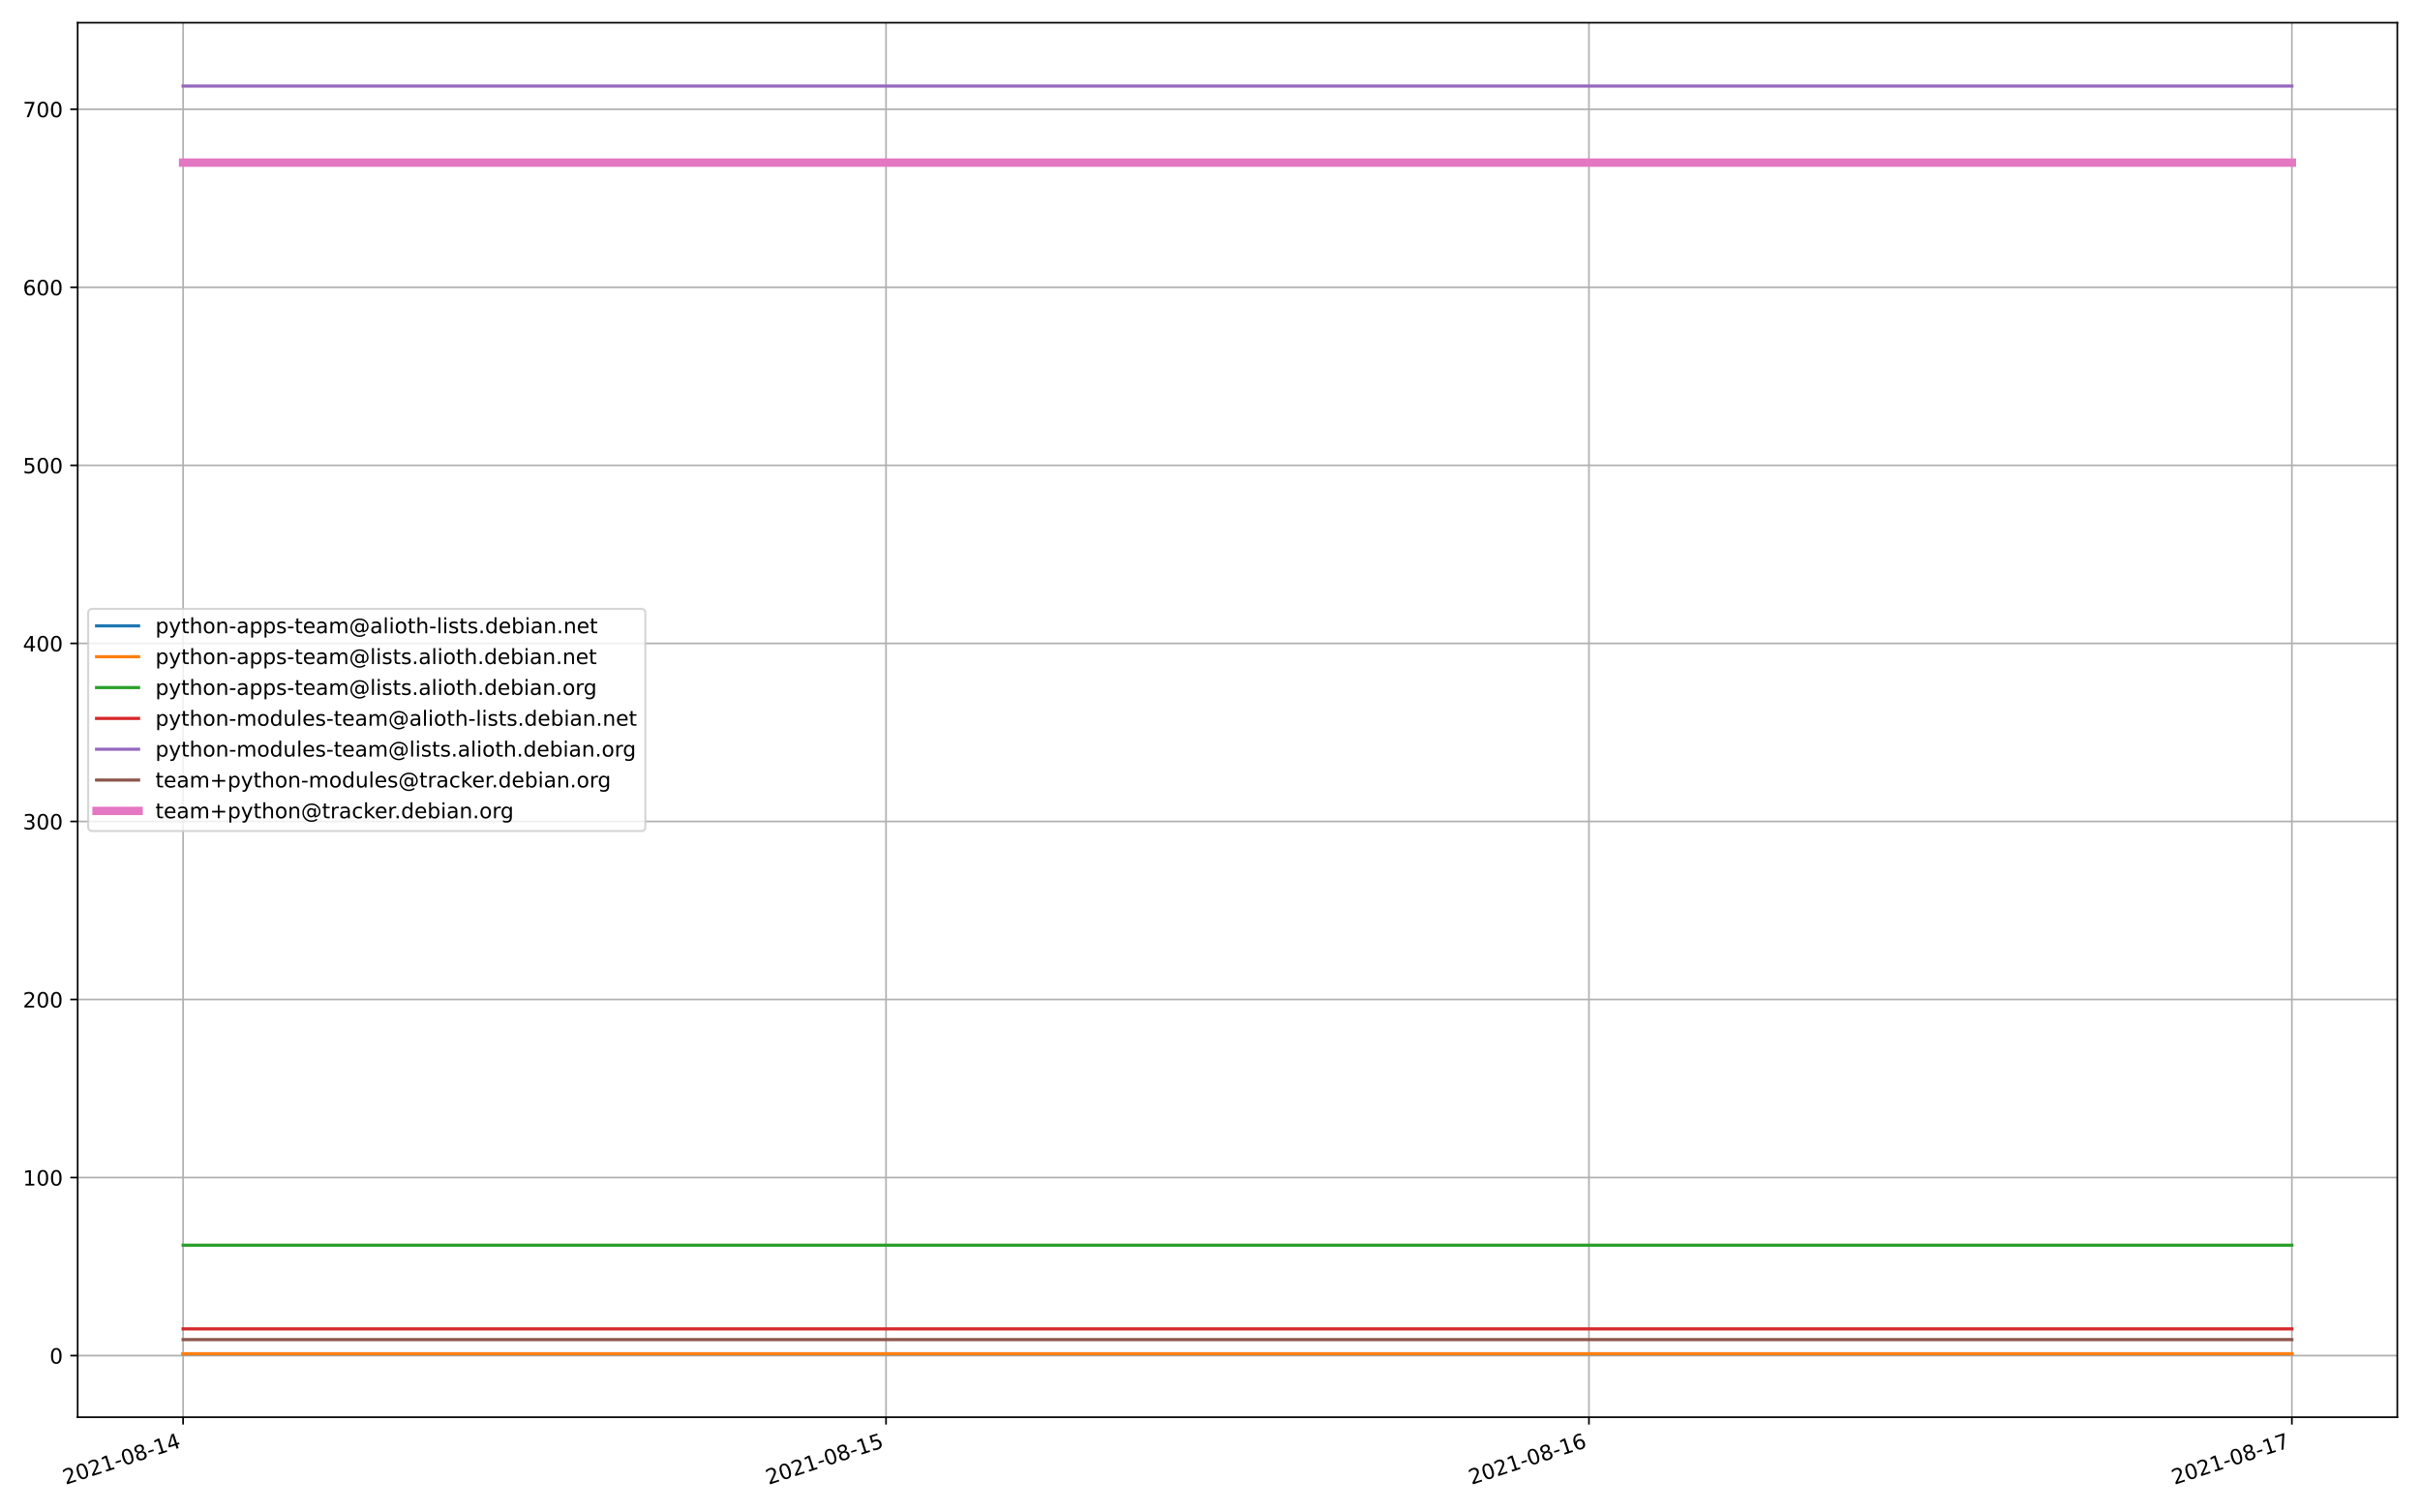 <?xml version="1.0" encoding="utf-8" standalone="no"?>
<!DOCTYPE svg PUBLIC "-//W3C//DTD SVG 1.1//EN"
  "http://www.w3.org/Graphics/SVG/1.1/DTD/svg11.dtd">
<!-- Created with matplotlib (https://matplotlib.org/) -->
<svg height="720pt" version="1.1" viewBox="0 0 1152 720" width="1152pt" xmlns="http://www.w3.org/2000/svg" xmlns:xlink="http://www.w3.org/1999/xlink">
 <defs>
  <style type="text/css">*{stroke-linecap:butt;stroke-linejoin:round;}</style>
 </defs>
 <g id="figure_1">
  <g id="patch_1">
   <path d="M 0 720 
L 1152 720 
L 1152 0 
L 0 0 
z
" style="fill:#ffffff;"/>
  </g>
  <g id="axes_1">
   <g id="patch_2">
    <path d="M 36.97 674.647 
L 1141.2 674.647 
L 1141.2 10.8 
L 36.97 10.8 
z
" style="fill:#ffffff;"/>
   </g>
   <g id="matplotlib.axis_1">
    <g id="xtick_1">
     <g id="line2d_1">
      <path clip-path="url(#p0998fcd001)" d="M 87.162 674.647 
L 87.162 10.8 
" style="fill:none;stroke:#b0b0b0;stroke-linecap:square;stroke-width:0.8;"/>
     </g>
     <g id="line2d_2">
      <defs>
       <path d="M 0 0 
L 0 3.5 
" id="m1d32f83c09" style="stroke:#000000;stroke-width:0.8;"/>
      </defs>
      <g>
       <use style="stroke:#000000;stroke-width:0.8;" x="87.162" xlink:href="#m1d32f83c09" y="674.647"/>
      </g>
     </g>
     <g id="text_1">
      <!-- 2021-08-14 -->
      <g transform="translate(31.248 706.832)rotate(-18)scale(0.1 -0.1)">
       <defs>
        <path d="M 19.188 8.297 
L 53.609 8.297 
L 53.609 0 
L 7.328 0 
L 7.328 8.297 
Q 12.938 14.109 22.625 23.891 
Q 32.328 33.688 34.812 36.531 
Q 39.547 41.844 41.422 45.531 
Q 43.312 49.219 43.312 52.781 
Q 43.312 58.594 39.234 62.25 
Q 35.156 65.922 28.609 65.922 
Q 23.969 65.922 18.812 64.312 
Q 13.672 62.703 7.812 59.422 
L 7.812 69.391 
Q 13.766 71.781 18.938 73 
Q 24.125 74.219 28.422 74.219 
Q 39.75 74.219 46.484 68.547 
Q 53.219 62.891 53.219 53.422 
Q 53.219 48.922 51.531 44.891 
Q 49.859 40.875 45.406 35.406 
Q 44.188 33.984 37.641 27.219 
Q 31.109 20.453 19.188 8.297 
z
" id="DejaVuSans-50"/>
        <path d="M 31.781 66.406 
Q 24.172 66.406 20.328 58.906 
Q 16.5 51.422 16.5 36.375 
Q 16.5 21.391 20.328 13.891 
Q 24.172 6.391 31.781 6.391 
Q 39.453 6.391 43.281 13.891 
Q 47.125 21.391 47.125 36.375 
Q 47.125 51.422 43.281 58.906 
Q 39.453 66.406 31.781 66.406 
z
M 31.781 74.219 
Q 44.047 74.219 50.516 64.516 
Q 56.984 54.828 56.984 36.375 
Q 56.984 17.969 50.516 8.266 
Q 44.047 -1.422 31.781 -1.422 
Q 19.531 -1.422 13.062 8.266 
Q 6.594 17.969 6.594 36.375 
Q 6.594 54.828 13.062 64.516 
Q 19.531 74.219 31.781 74.219 
z
" id="DejaVuSans-48"/>
        <path d="M 12.406 8.297 
L 28.516 8.297 
L 28.516 63.922 
L 10.984 60.406 
L 10.984 69.391 
L 28.422 72.906 
L 38.281 72.906 
L 38.281 8.297 
L 54.391 8.297 
L 54.391 0 
L 12.406 0 
z
" id="DejaVuSans-49"/>
        <path d="M 4.891 31.391 
L 31.203 31.391 
L 31.203 23.391 
L 4.891 23.391 
z
" id="DejaVuSans-45"/>
        <path d="M 31.781 34.625 
Q 24.75 34.625 20.719 30.859 
Q 16.703 27.094 16.703 20.516 
Q 16.703 13.922 20.719 10.156 
Q 24.75 6.391 31.781 6.391 
Q 38.812 6.391 42.859 10.172 
Q 46.922 13.969 46.922 20.516 
Q 46.922 27.094 42.891 30.859 
Q 38.875 34.625 31.781 34.625 
z
M 21.922 38.812 
Q 15.578 40.375 12.031 44.719 
Q 8.5 49.078 8.5 55.328 
Q 8.5 64.062 14.719 69.141 
Q 20.953 74.219 31.781 74.219 
Q 42.672 74.219 48.875 69.141 
Q 55.078 64.062 55.078 55.328 
Q 55.078 49.078 51.531 44.719 
Q 48 40.375 41.703 38.812 
Q 48.828 37.156 52.797 32.312 
Q 56.781 27.484 56.781 20.516 
Q 56.781 9.906 50.312 4.234 
Q 43.844 -1.422 31.781 -1.422 
Q 19.734 -1.422 13.25 4.234 
Q 6.781 9.906 6.781 20.516 
Q 6.781 27.484 10.781 32.312 
Q 14.797 37.156 21.922 38.812 
z
M 18.312 54.391 
Q 18.312 48.734 21.844 45.562 
Q 25.391 42.391 31.781 42.391 
Q 38.141 42.391 41.719 45.562 
Q 45.312 48.734 45.312 54.391 
Q 45.312 60.062 41.719 63.234 
Q 38.141 66.406 31.781 66.406 
Q 25.391 66.406 21.844 63.234 
Q 18.312 60.062 18.312 54.391 
z
" id="DejaVuSans-56"/>
        <path d="M 37.797 64.312 
L 12.891 25.391 
L 37.797 25.391 
z
M 35.203 72.906 
L 47.609 72.906 
L 47.609 25.391 
L 58.016 25.391 
L 58.016 17.188 
L 47.609 17.188 
L 47.609 0 
L 37.797 0 
L 37.797 17.188 
L 4.891 17.188 
L 4.891 26.703 
z
" id="DejaVuSans-52"/>
       </defs>
       <use xlink:href="#DejaVuSans-50"/>
       <use x="63.623" xlink:href="#DejaVuSans-48"/>
       <use x="127.246" xlink:href="#DejaVuSans-50"/>
       <use x="190.869" xlink:href="#DejaVuSans-49"/>
       <use x="254.492" xlink:href="#DejaVuSans-45"/>
       <use x="290.576" xlink:href="#DejaVuSans-48"/>
       <use x="354.199" xlink:href="#DejaVuSans-56"/>
       <use x="417.822" xlink:href="#DejaVuSans-45"/>
       <use x="453.906" xlink:href="#DejaVuSans-49"/>
       <use x="517.529" xlink:href="#DejaVuSans-52"/>
      </g>
     </g>
    </g>
    <g id="xtick_2">
     <g id="line2d_3">
      <path clip-path="url(#p0998fcd001)" d="M 421.777 674.647 
L 421.777 10.8 
" style="fill:none;stroke:#b0b0b0;stroke-linecap:square;stroke-width:0.8;"/>
     </g>
     <g id="line2d_4">
      <g>
       <use style="stroke:#000000;stroke-width:0.8;" x="421.777" xlink:href="#m1d32f83c09" y="674.647"/>
      </g>
     </g>
     <g id="text_2">
      <!-- 2021-08-15 -->
      <g transform="translate(365.864 706.832)rotate(-18)scale(0.1 -0.1)">
       <defs>
        <path d="M 10.797 72.906 
L 49.516 72.906 
L 49.516 64.594 
L 19.828 64.594 
L 19.828 46.734 
Q 21.969 47.469 24.109 47.828 
Q 26.266 48.188 28.422 48.188 
Q 40.625 48.188 47.75 41.5 
Q 54.891 34.812 54.891 23.391 
Q 54.891 11.625 47.562 5.094 
Q 40.234 -1.422 26.906 -1.422 
Q 22.312 -1.422 17.547 -0.641 
Q 12.797 0.141 7.719 1.703 
L 7.719 11.625 
Q 12.109 9.234 16.797 8.062 
Q 21.484 6.891 26.703 6.891 
Q 35.156 6.891 40.078 11.328 
Q 45.016 15.766 45.016 23.391 
Q 45.016 31 40.078 35.438 
Q 35.156 39.891 26.703 39.891 
Q 22.75 39.891 18.812 39.016 
Q 14.891 38.141 10.797 36.281 
z
" id="DejaVuSans-53"/>
       </defs>
       <use xlink:href="#DejaVuSans-50"/>
       <use x="63.623" xlink:href="#DejaVuSans-48"/>
       <use x="127.246" xlink:href="#DejaVuSans-50"/>
       <use x="190.869" xlink:href="#DejaVuSans-49"/>
       <use x="254.492" xlink:href="#DejaVuSans-45"/>
       <use x="290.576" xlink:href="#DejaVuSans-48"/>
       <use x="354.199" xlink:href="#DejaVuSans-56"/>
       <use x="417.822" xlink:href="#DejaVuSans-45"/>
       <use x="453.906" xlink:href="#DejaVuSans-49"/>
       <use x="517.529" xlink:href="#DejaVuSans-53"/>
      </g>
     </g>
    </g>
    <g id="xtick_3">
     <g id="line2d_5">
      <path clip-path="url(#p0998fcd001)" d="M 756.393 674.647 
L 756.393 10.8 
" style="fill:none;stroke:#b0b0b0;stroke-linecap:square;stroke-width:0.8;"/>
     </g>
     <g id="line2d_6">
      <g>
       <use style="stroke:#000000;stroke-width:0.8;" x="756.393" xlink:href="#m1d32f83c09" y="674.647"/>
      </g>
     </g>
     <g id="text_3">
      <!-- 2021-08-16 -->
      <g transform="translate(700.479 706.832)rotate(-18)scale(0.1 -0.1)">
       <defs>
        <path d="M 33.016 40.375 
Q 26.375 40.375 22.484 35.828 
Q 18.609 31.297 18.609 23.391 
Q 18.609 15.531 22.484 10.953 
Q 26.375 6.391 33.016 6.391 
Q 39.656 6.391 43.531 10.953 
Q 47.406 15.531 47.406 23.391 
Q 47.406 31.297 43.531 35.828 
Q 39.656 40.375 33.016 40.375 
z
M 52.594 71.297 
L 52.594 62.312 
Q 48.875 64.062 45.094 64.984 
Q 41.312 65.922 37.594 65.922 
Q 27.828 65.922 22.672 59.328 
Q 17.531 52.734 16.797 39.406 
Q 19.672 43.656 24.016 45.922 
Q 28.375 48.188 33.594 48.188 
Q 44.578 48.188 50.953 41.516 
Q 57.328 34.859 57.328 23.391 
Q 57.328 12.156 50.688 5.359 
Q 44.047 -1.422 33.016 -1.422 
Q 20.359 -1.422 13.672 8.266 
Q 6.984 17.969 6.984 36.375 
Q 6.984 53.656 15.188 63.938 
Q 23.391 74.219 37.203 74.219 
Q 40.922 74.219 44.703 73.484 
Q 48.484 72.75 52.594 71.297 
z
" id="DejaVuSans-54"/>
       </defs>
       <use xlink:href="#DejaVuSans-50"/>
       <use x="63.623" xlink:href="#DejaVuSans-48"/>
       <use x="127.246" xlink:href="#DejaVuSans-50"/>
       <use x="190.869" xlink:href="#DejaVuSans-49"/>
       <use x="254.492" xlink:href="#DejaVuSans-45"/>
       <use x="290.576" xlink:href="#DejaVuSans-48"/>
       <use x="354.199" xlink:href="#DejaVuSans-56"/>
       <use x="417.822" xlink:href="#DejaVuSans-45"/>
       <use x="453.906" xlink:href="#DejaVuSans-49"/>
       <use x="517.529" xlink:href="#DejaVuSans-54"/>
      </g>
     </g>
    </g>
    <g id="xtick_4">
     <g id="line2d_7">
      <path clip-path="url(#p0998fcd001)" d="M 1091.008 674.647 
L 1091.008 10.8 
" style="fill:none;stroke:#b0b0b0;stroke-linecap:square;stroke-width:0.8;"/>
     </g>
     <g id="line2d_8">
      <g>
       <use style="stroke:#000000;stroke-width:0.8;" x="1091.008" xlink:href="#m1d32f83c09" y="674.647"/>
      </g>
     </g>
     <g id="text_4">
      <!-- 2021-08-17 -->
      <g transform="translate(1035.094 706.832)rotate(-18)scale(0.1 -0.1)">
       <defs>
        <path d="M 8.203 72.906 
L 55.078 72.906 
L 55.078 68.703 
L 28.609 0 
L 18.312 0 
L 43.219 64.594 
L 8.203 64.594 
z
" id="DejaVuSans-55"/>
       </defs>
       <use xlink:href="#DejaVuSans-50"/>
       <use x="63.623" xlink:href="#DejaVuSans-48"/>
       <use x="127.246" xlink:href="#DejaVuSans-50"/>
       <use x="190.869" xlink:href="#DejaVuSans-49"/>
       <use x="254.492" xlink:href="#DejaVuSans-45"/>
       <use x="290.576" xlink:href="#DejaVuSans-48"/>
       <use x="354.199" xlink:href="#DejaVuSans-56"/>
       <use x="417.822" xlink:href="#DejaVuSans-45"/>
       <use x="453.906" xlink:href="#DejaVuSans-49"/>
       <use x="517.529" xlink:href="#DejaVuSans-55"/>
      </g>
     </g>
    </g>
   </g>
   <g id="matplotlib.axis_2">
    <g id="ytick_1">
     <g id="line2d_9">
      <path clip-path="url(#p0998fcd001)" d="M 36.97 645.32 
L 1141.2 645.32 
" style="fill:none;stroke:#b0b0b0;stroke-linecap:square;stroke-width:0.8;"/>
     </g>
     <g id="line2d_10">
      <defs>
       <path d="M 0 0 
L -3.5 0 
" id="m81b029be4d" style="stroke:#000000;stroke-width:0.8;"/>
      </defs>
      <g>
       <use style="stroke:#000000;stroke-width:0.8;" x="36.97" xlink:href="#m81b029be4d" y="645.32"/>
      </g>
     </g>
     <g id="text_5">
      <!-- 0 -->
      <g transform="translate(23.608 649.119)scale(0.1 -0.1)">
       <use xlink:href="#DejaVuSans-48"/>
      </g>
     </g>
    </g>
    <g id="ytick_2">
     <g id="line2d_11">
      <path clip-path="url(#p0998fcd001)" d="M 36.97 560.559 
L 1141.2 560.559 
" style="fill:none;stroke:#b0b0b0;stroke-linecap:square;stroke-width:0.8;"/>
     </g>
     <g id="line2d_12">
      <g>
       <use style="stroke:#000000;stroke-width:0.8;" x="36.97" xlink:href="#m81b029be4d" y="560.559"/>
      </g>
     </g>
     <g id="text_6">
      <!-- 100 -->
      <g transform="translate(10.883 564.358)scale(0.1 -0.1)">
       <use xlink:href="#DejaVuSans-49"/>
       <use x="63.623" xlink:href="#DejaVuSans-48"/>
       <use x="127.246" xlink:href="#DejaVuSans-48"/>
      </g>
     </g>
    </g>
    <g id="ytick_3">
     <g id="line2d_13">
      <path clip-path="url(#p0998fcd001)" d="M 36.97 475.798 
L 1141.2 475.798 
" style="fill:none;stroke:#b0b0b0;stroke-linecap:square;stroke-width:0.8;"/>
     </g>
     <g id="line2d_14">
      <g>
       <use style="stroke:#000000;stroke-width:0.8;" x="36.97" xlink:href="#m81b029be4d" y="475.798"/>
      </g>
     </g>
     <g id="text_7">
      <!-- 200 -->
      <g transform="translate(10.883 479.597)scale(0.1 -0.1)">
       <use xlink:href="#DejaVuSans-50"/>
       <use x="63.623" xlink:href="#DejaVuSans-48"/>
       <use x="127.246" xlink:href="#DejaVuSans-48"/>
      </g>
     </g>
    </g>
    <g id="ytick_4">
     <g id="line2d_15">
      <path clip-path="url(#p0998fcd001)" d="M 36.97 391.037 
L 1141.2 391.037 
" style="fill:none;stroke:#b0b0b0;stroke-linecap:square;stroke-width:0.8;"/>
     </g>
     <g id="line2d_16">
      <g>
       <use style="stroke:#000000;stroke-width:0.8;" x="36.97" xlink:href="#m81b029be4d" y="391.037"/>
      </g>
     </g>
     <g id="text_8">
      <!-- 300 -->
      <g transform="translate(10.883 394.836)scale(0.1 -0.1)">
       <defs>
        <path d="M 40.578 39.312 
Q 47.656 37.797 51.625 33 
Q 55.609 28.219 55.609 21.188 
Q 55.609 10.406 48.188 4.484 
Q 40.766 -1.422 27.094 -1.422 
Q 22.516 -1.422 17.656 -0.516 
Q 12.797 0.391 7.625 2.203 
L 7.625 11.719 
Q 11.719 9.328 16.594 8.109 
Q 21.484 6.891 26.812 6.891 
Q 36.078 6.891 40.938 10.547 
Q 45.797 14.203 45.797 21.188 
Q 45.797 27.641 41.281 31.266 
Q 36.766 34.906 28.719 34.906 
L 20.219 34.906 
L 20.219 43.016 
L 29.109 43.016 
Q 36.375 43.016 40.234 45.922 
Q 44.094 48.828 44.094 54.297 
Q 44.094 59.906 40.109 62.906 
Q 36.141 65.922 28.719 65.922 
Q 24.656 65.922 20.016 65.031 
Q 15.375 64.156 9.812 62.312 
L 9.812 71.094 
Q 15.438 72.656 20.344 73.438 
Q 25.25 74.219 29.594 74.219 
Q 40.828 74.219 47.359 69.109 
Q 53.906 64.016 53.906 55.328 
Q 53.906 49.266 50.438 45.094 
Q 46.969 40.922 40.578 39.312 
z
" id="DejaVuSans-51"/>
       </defs>
       <use xlink:href="#DejaVuSans-51"/>
       <use x="63.623" xlink:href="#DejaVuSans-48"/>
       <use x="127.246" xlink:href="#DejaVuSans-48"/>
      </g>
     </g>
    </g>
    <g id="ytick_5">
     <g id="line2d_17">
      <path clip-path="url(#p0998fcd001)" d="M 36.97 306.276 
L 1141.2 306.276 
" style="fill:none;stroke:#b0b0b0;stroke-linecap:square;stroke-width:0.8;"/>
     </g>
     <g id="line2d_18">
      <g>
       <use style="stroke:#000000;stroke-width:0.8;" x="36.97" xlink:href="#m81b029be4d" y="306.276"/>
      </g>
     </g>
     <g id="text_9">
      <!-- 400 -->
      <g transform="translate(10.883 310.076)scale(0.1 -0.1)">
       <use xlink:href="#DejaVuSans-52"/>
       <use x="63.623" xlink:href="#DejaVuSans-48"/>
       <use x="127.246" xlink:href="#DejaVuSans-48"/>
      </g>
     </g>
    </g>
    <g id="ytick_6">
     <g id="line2d_19">
      <path clip-path="url(#p0998fcd001)" d="M 36.97 221.516 
L 1141.2 221.516 
" style="fill:none;stroke:#b0b0b0;stroke-linecap:square;stroke-width:0.8;"/>
     </g>
     <g id="line2d_20">
      <g>
       <use style="stroke:#000000;stroke-width:0.8;" x="36.97" xlink:href="#m81b029be4d" y="221.516"/>
      </g>
     </g>
     <g id="text_10">
      <!-- 500 -->
      <g transform="translate(10.883 225.315)scale(0.1 -0.1)">
       <use xlink:href="#DejaVuSans-53"/>
       <use x="63.623" xlink:href="#DejaVuSans-48"/>
       <use x="127.246" xlink:href="#DejaVuSans-48"/>
      </g>
     </g>
    </g>
    <g id="ytick_7">
     <g id="line2d_21">
      <path clip-path="url(#p0998fcd001)" d="M 36.97 136.755 
L 1141.2 136.755 
" style="fill:none;stroke:#b0b0b0;stroke-linecap:square;stroke-width:0.8;"/>
     </g>
     <g id="line2d_22">
      <g>
       <use style="stroke:#000000;stroke-width:0.8;" x="36.97" xlink:href="#m81b029be4d" y="136.755"/>
      </g>
     </g>
     <g id="text_11">
      <!-- 600 -->
      <g transform="translate(10.883 140.554)scale(0.1 -0.1)">
       <use xlink:href="#DejaVuSans-54"/>
       <use x="63.623" xlink:href="#DejaVuSans-48"/>
       <use x="127.246" xlink:href="#DejaVuSans-48"/>
      </g>
     </g>
    </g>
    <g id="ytick_8">
     <g id="line2d_23">
      <path clip-path="url(#p0998fcd001)" d="M 36.97 51.994 
L 1141.2 51.994 
" style="fill:none;stroke:#b0b0b0;stroke-linecap:square;stroke-width:0.8;"/>
     </g>
     <g id="line2d_24">
      <g>
       <use style="stroke:#000000;stroke-width:0.8;" x="36.97" xlink:href="#m81b029be4d" y="51.994"/>
      </g>
     </g>
     <g id="text_12">
      <!-- 700 -->
      <g transform="translate(10.883 55.793)scale(0.1 -0.1)">
       <use xlink:href="#DejaVuSans-55"/>
       <use x="63.623" xlink:href="#DejaVuSans-48"/>
       <use x="127.246" xlink:href="#DejaVuSans-48"/>
      </g>
     </g>
    </g>
   </g>
   <g id="line2d_25">
    <path clip-path="url(#p0998fcd001)" d="M 87.162 644.472 
L 756.393 644.472 
L 1091.008 644.472 
" style="fill:none;stroke:#1f77b4;stroke-linecap:square;stroke-width:1.5;"/>
   </g>
   <g id="line2d_26">
    <path clip-path="url(#p0998fcd001)" d="M 87.162 644.472 
L 756.393 644.472 
L 1091.008 644.472 
" style="fill:none;stroke:#ff7f0e;stroke-linecap:square;stroke-width:1.5;"/>
   </g>
   <g id="line2d_27">
    <path clip-path="url(#p0998fcd001)" d="M 87.162 592.768 
L 756.393 592.768 
L 1091.008 592.768 
" style="fill:none;stroke:#2ca02c;stroke-linecap:square;stroke-width:1.5;"/>
   </g>
   <g id="line2d_28">
    <path clip-path="url(#p0998fcd001)" d="M 87.162 632.606 
L 756.393 632.606 
L 1091.008 632.606 
" style="fill:none;stroke:#d62728;stroke-linecap:square;stroke-width:1.5;"/>
   </g>
   <g id="line2d_29">
    <path clip-path="url(#p0998fcd001)" d="M 87.162 40.975 
L 756.393 40.975 
L 1091.008 40.975 
" style="fill:none;stroke:#9467bd;stroke-linecap:square;stroke-width:1.5;"/>
   </g>
   <g id="line2d_30">
    <path clip-path="url(#p0998fcd001)" d="M 87.162 637.691 
L 756.393 637.691 
L 1091.008 637.691 
" style="fill:none;stroke:#8c564b;stroke-linecap:square;stroke-width:1.5;"/>
   </g>
   <g id="line2d_31">
    <path clip-path="url(#p0998fcd001)" d="M 87.162 77.422 
L 756.393 77.422 
L 1091.008 77.422 
" style="fill:none;stroke:#e377c2;stroke-linecap:square;stroke-width:4;"/>
   </g>
   <g id="patch_3">
    <path d="M 36.97 674.647 
L 36.97 10.8 
" style="fill:none;stroke:#000000;stroke-linecap:square;stroke-linejoin:miter;stroke-width:0.8;"/>
   </g>
   <g id="patch_4">
    <path d="M 1141.2 674.647 
L 1141.2 10.8 
" style="fill:none;stroke:#000000;stroke-linecap:square;stroke-linejoin:miter;stroke-width:0.8;"/>
   </g>
   <g id="patch_5">
    <path d="M 36.97 674.647 
L 1141.2 674.647 
" style="fill:none;stroke:#000000;stroke-linecap:square;stroke-linejoin:miter;stroke-width:0.8;"/>
   </g>
   <g id="patch_6">
    <path d="M 36.97 10.8 
L 1141.2 10.8 
" style="fill:none;stroke:#000000;stroke-linecap:square;stroke-linejoin:miter;stroke-width:0.8;"/>
   </g>
   <g id="legend_1">
    <g id="patch_7">
     <path d="M 43.97 395.597 
L 305.22 395.597 
Q 307.22 395.597 307.22 393.597 
L 307.22 291.85 
Q 307.22 289.85 305.22 289.85 
L 43.97 289.85 
Q 41.97 289.85 41.97 291.85 
L 41.97 393.597 
Q 41.97 395.597 43.97 395.597 
z
" style="fill:#ffffff;opacity:0.8;stroke:#cccccc;stroke-linejoin:miter;"/>
    </g>
    <g id="line2d_32">
     <path d="M 45.97 297.949 
L 65.97 297.949 
" style="fill:none;stroke:#1f77b4;stroke-linecap:square;stroke-width:1.5;"/>
    </g>
    <g id="line2d_33"/>
    <g id="text_13">
     <!-- python-apps-team@alioth-lists.debian.net -->
     <g transform="translate(73.97 301.449)scale(0.1 -0.1)">
      <defs>
       <path d="M 18.109 8.203 
L 18.109 -20.797 
L 9.078 -20.797 
L 9.078 54.688 
L 18.109 54.688 
L 18.109 46.391 
Q 20.953 51.266 25.266 53.625 
Q 29.594 56 35.594 56 
Q 45.562 56 51.781 48.094 
Q 58.016 40.188 58.016 27.297 
Q 58.016 14.406 51.781 6.484 
Q 45.562 -1.422 35.594 -1.422 
Q 29.594 -1.422 25.266 0.953 
Q 20.953 3.328 18.109 8.203 
z
M 48.688 27.297 
Q 48.688 37.203 44.609 42.844 
Q 40.531 48.484 33.406 48.484 
Q 26.266 48.484 22.188 42.844 
Q 18.109 37.203 18.109 27.297 
Q 18.109 17.391 22.188 11.75 
Q 26.266 6.109 33.406 6.109 
Q 40.531 6.109 44.609 11.75 
Q 48.688 17.391 48.688 27.297 
z
" id="DejaVuSans-112"/>
       <path d="M 32.172 -5.078 
Q 28.375 -14.844 24.75 -17.812 
Q 21.141 -20.797 15.094 -20.797 
L 7.906 -20.797 
L 7.906 -13.281 
L 13.188 -13.281 
Q 16.891 -13.281 18.938 -11.516 
Q 21 -9.766 23.484 -3.219 
L 25.094 0.875 
L 2.984 54.688 
L 12.5 54.688 
L 29.594 11.922 
L 46.688 54.688 
L 56.203 54.688 
z
" id="DejaVuSans-121"/>
       <path d="M 18.312 70.219 
L 18.312 54.688 
L 36.812 54.688 
L 36.812 47.703 
L 18.312 47.703 
L 18.312 18.016 
Q 18.312 11.328 20.141 9.422 
Q 21.969 7.516 27.594 7.516 
L 36.812 7.516 
L 36.812 0 
L 27.594 0 
Q 17.188 0 13.234 3.875 
Q 9.281 7.766 9.281 18.016 
L 9.281 47.703 
L 2.688 47.703 
L 2.688 54.688 
L 9.281 54.688 
L 9.281 70.219 
z
" id="DejaVuSans-116"/>
       <path d="M 54.891 33.016 
L 54.891 0 
L 45.906 0 
L 45.906 32.719 
Q 45.906 40.484 42.875 44.328 
Q 39.844 48.188 33.797 48.188 
Q 26.516 48.188 22.312 43.547 
Q 18.109 38.922 18.109 30.906 
L 18.109 0 
L 9.078 0 
L 9.078 75.984 
L 18.109 75.984 
L 18.109 46.188 
Q 21.344 51.125 25.703 53.562 
Q 30.078 56 35.797 56 
Q 45.219 56 50.047 50.172 
Q 54.891 44.344 54.891 33.016 
z
" id="DejaVuSans-104"/>
       <path d="M 30.609 48.391 
Q 23.391 48.391 19.188 42.75 
Q 14.984 37.109 14.984 27.297 
Q 14.984 17.484 19.156 11.844 
Q 23.344 6.203 30.609 6.203 
Q 37.797 6.203 41.984 11.859 
Q 46.188 17.531 46.188 27.297 
Q 46.188 37.016 41.984 42.703 
Q 37.797 48.391 30.609 48.391 
z
M 30.609 56 
Q 42.328 56 49.016 48.375 
Q 55.719 40.766 55.719 27.297 
Q 55.719 13.875 49.016 6.219 
Q 42.328 -1.422 30.609 -1.422 
Q 18.844 -1.422 12.172 6.219 
Q 5.516 13.875 5.516 27.297 
Q 5.516 40.766 12.172 48.375 
Q 18.844 56 30.609 56 
z
" id="DejaVuSans-111"/>
       <path d="M 54.891 33.016 
L 54.891 0 
L 45.906 0 
L 45.906 32.719 
Q 45.906 40.484 42.875 44.328 
Q 39.844 48.188 33.797 48.188 
Q 26.516 48.188 22.312 43.547 
Q 18.109 38.922 18.109 30.906 
L 18.109 0 
L 9.078 0 
L 9.078 54.688 
L 18.109 54.688 
L 18.109 46.188 
Q 21.344 51.125 25.703 53.562 
Q 30.078 56 35.797 56 
Q 45.219 56 50.047 50.172 
Q 54.891 44.344 54.891 33.016 
z
" id="DejaVuSans-110"/>
       <path d="M 34.281 27.484 
Q 23.391 27.484 19.188 25 
Q 14.984 22.516 14.984 16.5 
Q 14.984 11.719 18.141 8.906 
Q 21.297 6.109 26.703 6.109 
Q 34.188 6.109 38.703 11.406 
Q 43.219 16.703 43.219 25.484 
L 43.219 27.484 
z
M 52.203 31.203 
L 52.203 0 
L 43.219 0 
L 43.219 8.297 
Q 40.141 3.328 35.547 0.953 
Q 30.953 -1.422 24.312 -1.422 
Q 15.922 -1.422 10.953 3.297 
Q 6 8.016 6 15.922 
Q 6 25.141 12.172 29.828 
Q 18.359 34.516 30.609 34.516 
L 43.219 34.516 
L 43.219 35.406 
Q 43.219 41.609 39.141 45 
Q 35.062 48.391 27.688 48.391 
Q 23 48.391 18.547 47.266 
Q 14.109 46.141 10.016 43.891 
L 10.016 52.203 
Q 14.938 54.109 19.578 55.047 
Q 24.219 56 28.609 56 
Q 40.484 56 46.344 49.844 
Q 52.203 43.703 52.203 31.203 
z
" id="DejaVuSans-97"/>
       <path d="M 44.281 53.078 
L 44.281 44.578 
Q 40.484 46.531 36.375 47.5 
Q 32.281 48.484 27.875 48.484 
Q 21.188 48.484 17.844 46.438 
Q 14.5 44.391 14.5 40.281 
Q 14.5 37.156 16.891 35.375 
Q 19.281 33.594 26.516 31.984 
L 29.594 31.297 
Q 39.156 29.25 43.188 25.516 
Q 47.219 21.781 47.219 15.094 
Q 47.219 7.469 41.188 3.016 
Q 35.156 -1.422 24.609 -1.422 
Q 20.219 -1.422 15.453 -0.562 
Q 10.688 0.297 5.422 2 
L 5.422 11.281 
Q 10.406 8.688 15.234 7.391 
Q 20.062 6.109 24.812 6.109 
Q 31.156 6.109 34.562 8.281 
Q 37.984 10.453 37.984 14.406 
Q 37.984 18.062 35.516 20.016 
Q 33.062 21.969 24.703 23.781 
L 21.578 24.516 
Q 13.234 26.266 9.516 29.906 
Q 5.812 33.547 5.812 39.891 
Q 5.812 47.609 11.281 51.797 
Q 16.75 56 26.812 56 
Q 31.781 56 36.172 55.266 
Q 40.578 54.547 44.281 53.078 
z
" id="DejaVuSans-115"/>
       <path d="M 56.203 29.594 
L 56.203 25.203 
L 14.891 25.203 
Q 15.484 15.922 20.484 11.062 
Q 25.484 6.203 34.422 6.203 
Q 39.594 6.203 44.453 7.469 
Q 49.312 8.734 54.109 11.281 
L 54.109 2.781 
Q 49.266 0.734 44.188 -0.344 
Q 39.109 -1.422 33.891 -1.422 
Q 20.797 -1.422 13.156 6.188 
Q 5.516 13.812 5.516 26.812 
Q 5.516 40.234 12.766 48.109 
Q 20.016 56 32.328 56 
Q 43.359 56 49.781 48.891 
Q 56.203 41.797 56.203 29.594 
z
M 47.219 32.234 
Q 47.125 39.594 43.094 43.984 
Q 39.062 48.391 32.422 48.391 
Q 24.906 48.391 20.391 44.141 
Q 15.875 39.891 15.188 32.172 
z
" id="DejaVuSans-101"/>
       <path d="M 52 44.188 
Q 55.375 50.25 60.062 53.125 
Q 64.75 56 71.094 56 
Q 79.641 56 84.281 50.016 
Q 88.922 44.047 88.922 33.016 
L 88.922 0 
L 79.891 0 
L 79.891 32.719 
Q 79.891 40.578 77.094 44.375 
Q 74.312 48.188 68.609 48.188 
Q 61.625 48.188 57.562 43.547 
Q 53.516 38.922 53.516 30.906 
L 53.516 0 
L 44.484 0 
L 44.484 32.719 
Q 44.484 40.625 41.703 44.406 
Q 38.922 48.188 33.109 48.188 
Q 26.219 48.188 22.156 43.531 
Q 18.109 38.875 18.109 30.906 
L 18.109 0 
L 9.078 0 
L 9.078 54.688 
L 18.109 54.688 
L 18.109 46.188 
Q 21.188 51.219 25.484 53.609 
Q 29.781 56 35.688 56 
Q 41.656 56 45.828 52.969 
Q 50 49.953 52 44.188 
z
" id="DejaVuSans-109"/>
       <path d="M 37.203 26.219 
Q 37.203 19.234 40.672 15.25 
Q 44.141 11.281 50.203 11.281 
Q 56.203 11.281 59.641 15.281 
Q 63.094 19.281 63.094 26.219 
Q 63.094 33.062 59.578 37.078 
Q 56.062 41.109 50.094 41.109 
Q 44.188 41.109 40.688 37.109 
Q 37.203 33.109 37.203 26.219 
z
M 63.812 11.625 
Q 60.891 7.859 57.109 6.078 
Q 53.328 4.297 48.297 4.297 
Q 39.891 4.297 34.641 10.375 
Q 29.391 16.453 29.391 26.219 
Q 29.391 35.984 34.656 42.078 
Q 39.938 48.188 48.297 48.188 
Q 53.328 48.188 57.125 46.359 
Q 60.938 44.531 63.812 40.828 
L 63.812 47.219 
L 70.797 47.219 
L 70.797 11.281 
Q 77.938 12.359 81.953 17.797 
Q 85.984 23.25 85.984 31.891 
Q 85.984 37.109 84.438 41.703 
Q 82.906 46.297 79.781 50.203 
Q 74.703 56.594 67.406 59.984 
Q 60.109 63.375 51.516 63.375 
Q 45.516 63.375 39.984 61.781 
Q 34.469 60.203 29.781 57.078 
Q 22.125 52.094 17.797 44.016 
Q 13.484 35.938 13.484 26.516 
Q 13.484 18.75 16.281 11.953 
Q 19.094 5.172 24.422 0 
Q 29.547 -5.078 36.281 -7.734 
Q 43.016 -10.406 50.688 -10.406 
Q 56.984 -10.406 63.062 -8.281 
Q 69.141 -6.156 74.219 -2.203 
L 78.609 -7.625 
Q 72.516 -12.359 65.312 -14.875 
Q 58.109 -17.391 50.688 -17.391 
Q 41.656 -17.391 33.641 -14.188 
Q 25.641 -10.984 19.391 -4.891 
Q 13.141 1.219 9.859 9.25 
Q 6.594 17.281 6.594 26.516 
Q 6.594 35.406 9.906 43.453 
Q 13.234 51.516 19.391 57.625 
Q 25.688 63.812 33.938 67.109 
Q 42.188 70.406 51.422 70.406 
Q 61.766 70.406 70.625 66.156 
Q 79.5 61.922 85.5 54.109 
Q 89.156 49.312 91.078 43.703 
Q 93.016 38.094 93.016 32.078 
Q 93.016 19.234 85.25 11.812 
Q 77.484 4.391 63.812 4.109 
z
" id="DejaVuSans-64"/>
       <path d="M 9.422 75.984 
L 18.406 75.984 
L 18.406 0 
L 9.422 0 
z
" id="DejaVuSans-108"/>
       <path d="M 9.422 54.688 
L 18.406 54.688 
L 18.406 0 
L 9.422 0 
z
M 9.422 75.984 
L 18.406 75.984 
L 18.406 64.594 
L 9.422 64.594 
z
" id="DejaVuSans-105"/>
       <path d="M 10.688 12.406 
L 21 12.406 
L 21 0 
L 10.688 0 
z
" id="DejaVuSans-46"/>
       <path d="M 45.406 46.391 
L 45.406 75.984 
L 54.391 75.984 
L 54.391 0 
L 45.406 0 
L 45.406 8.203 
Q 42.578 3.328 38.25 0.953 
Q 33.938 -1.422 27.875 -1.422 
Q 17.969 -1.422 11.734 6.484 
Q 5.516 14.406 5.516 27.297 
Q 5.516 40.188 11.734 48.094 
Q 17.969 56 27.875 56 
Q 33.938 56 38.25 53.625 
Q 42.578 51.266 45.406 46.391 
z
M 14.797 27.297 
Q 14.797 17.391 18.875 11.75 
Q 22.953 6.109 30.078 6.109 
Q 37.203 6.109 41.297 11.75 
Q 45.406 17.391 45.406 27.297 
Q 45.406 37.203 41.297 42.844 
Q 37.203 48.484 30.078 48.484 
Q 22.953 48.484 18.875 42.844 
Q 14.797 37.203 14.797 27.297 
z
" id="DejaVuSans-100"/>
       <path d="M 48.688 27.297 
Q 48.688 37.203 44.609 42.844 
Q 40.531 48.484 33.406 48.484 
Q 26.266 48.484 22.188 42.844 
Q 18.109 37.203 18.109 27.297 
Q 18.109 17.391 22.188 11.75 
Q 26.266 6.109 33.406 6.109 
Q 40.531 6.109 44.609 11.75 
Q 48.688 17.391 48.688 27.297 
z
M 18.109 46.391 
Q 20.953 51.266 25.266 53.625 
Q 29.594 56 35.594 56 
Q 45.562 56 51.781 48.094 
Q 58.016 40.188 58.016 27.297 
Q 58.016 14.406 51.781 6.484 
Q 45.562 -1.422 35.594 -1.422 
Q 29.594 -1.422 25.266 0.953 
Q 20.953 3.328 18.109 8.203 
L 18.109 0 
L 9.078 0 
L 9.078 75.984 
L 18.109 75.984 
z
" id="DejaVuSans-98"/>
      </defs>
      <use xlink:href="#DejaVuSans-112"/>
      <use x="63.477" xlink:href="#DejaVuSans-121"/>
      <use x="122.656" xlink:href="#DejaVuSans-116"/>
      <use x="161.865" xlink:href="#DejaVuSans-104"/>
      <use x="225.244" xlink:href="#DejaVuSans-111"/>
      <use x="286.426" xlink:href="#DejaVuSans-110"/>
      <use x="349.805" xlink:href="#DejaVuSans-45"/>
      <use x="385.889" xlink:href="#DejaVuSans-97"/>
      <use x="447.168" xlink:href="#DejaVuSans-112"/>
      <use x="510.645" xlink:href="#DejaVuSans-112"/>
      <use x="574.121" xlink:href="#DejaVuSans-115"/>
      <use x="626.221" xlink:href="#DejaVuSans-45"/>
      <use x="662.305" xlink:href="#DejaVuSans-116"/>
      <use x="701.514" xlink:href="#DejaVuSans-101"/>
      <use x="763.037" xlink:href="#DejaVuSans-97"/>
      <use x="824.316" xlink:href="#DejaVuSans-109"/>
      <use x="921.729" xlink:href="#DejaVuSans-64"/>
      <use x="1021.729" xlink:href="#DejaVuSans-97"/>
      <use x="1083.008" xlink:href="#DejaVuSans-108"/>
      <use x="1110.791" xlink:href="#DejaVuSans-105"/>
      <use x="1138.574" xlink:href="#DejaVuSans-111"/>
      <use x="1199.756" xlink:href="#DejaVuSans-116"/>
      <use x="1238.965" xlink:href="#DejaVuSans-104"/>
      <use x="1302.344" xlink:href="#DejaVuSans-45"/>
      <use x="1338.428" xlink:href="#DejaVuSans-108"/>
      <use x="1366.211" xlink:href="#DejaVuSans-105"/>
      <use x="1393.994" xlink:href="#DejaVuSans-115"/>
      <use x="1446.094" xlink:href="#DejaVuSans-116"/>
      <use x="1485.303" xlink:href="#DejaVuSans-115"/>
      <use x="1537.402" xlink:href="#DejaVuSans-46"/>
      <use x="1569.189" xlink:href="#DejaVuSans-100"/>
      <use x="1632.666" xlink:href="#DejaVuSans-101"/>
      <use x="1694.189" xlink:href="#DejaVuSans-98"/>
      <use x="1757.666" xlink:href="#DejaVuSans-105"/>
      <use x="1785.449" xlink:href="#DejaVuSans-97"/>
      <use x="1846.729" xlink:href="#DejaVuSans-110"/>
      <use x="1910.107" xlink:href="#DejaVuSans-46"/>
      <use x="1941.895" xlink:href="#DejaVuSans-110"/>
      <use x="2005.273" xlink:href="#DejaVuSans-101"/>
      <use x="2066.797" xlink:href="#DejaVuSans-116"/>
     </g>
    </g>
    <g id="line2d_34">
     <path d="M 45.97 312.627 
L 65.97 312.627 
" style="fill:none;stroke:#ff7f0e;stroke-linecap:square;stroke-width:1.5;"/>
    </g>
    <g id="line2d_35"/>
    <g id="text_14">
     <!-- python-apps-team@lists.alioth.debian.net -->
     <g transform="translate(73.97 316.127)scale(0.1 -0.1)">
      <use xlink:href="#DejaVuSans-112"/>
      <use x="63.477" xlink:href="#DejaVuSans-121"/>
      <use x="122.656" xlink:href="#DejaVuSans-116"/>
      <use x="161.865" xlink:href="#DejaVuSans-104"/>
      <use x="225.244" xlink:href="#DejaVuSans-111"/>
      <use x="286.426" xlink:href="#DejaVuSans-110"/>
      <use x="349.805" xlink:href="#DejaVuSans-45"/>
      <use x="385.889" xlink:href="#DejaVuSans-97"/>
      <use x="447.168" xlink:href="#DejaVuSans-112"/>
      <use x="510.645" xlink:href="#DejaVuSans-112"/>
      <use x="574.121" xlink:href="#DejaVuSans-115"/>
      <use x="626.221" xlink:href="#DejaVuSans-45"/>
      <use x="662.305" xlink:href="#DejaVuSans-116"/>
      <use x="701.514" xlink:href="#DejaVuSans-101"/>
      <use x="763.037" xlink:href="#DejaVuSans-97"/>
      <use x="824.316" xlink:href="#DejaVuSans-109"/>
      <use x="921.729" xlink:href="#DejaVuSans-64"/>
      <use x="1021.729" xlink:href="#DejaVuSans-108"/>
      <use x="1049.512" xlink:href="#DejaVuSans-105"/>
      <use x="1077.295" xlink:href="#DejaVuSans-115"/>
      <use x="1129.395" xlink:href="#DejaVuSans-116"/>
      <use x="1168.604" xlink:href="#DejaVuSans-115"/>
      <use x="1220.703" xlink:href="#DejaVuSans-46"/>
      <use x="1252.49" xlink:href="#DejaVuSans-97"/>
      <use x="1313.77" xlink:href="#DejaVuSans-108"/>
      <use x="1341.553" xlink:href="#DejaVuSans-105"/>
      <use x="1369.336" xlink:href="#DejaVuSans-111"/>
      <use x="1430.518" xlink:href="#DejaVuSans-116"/>
      <use x="1469.727" xlink:href="#DejaVuSans-104"/>
      <use x="1533.105" xlink:href="#DejaVuSans-46"/>
      <use x="1564.893" xlink:href="#DejaVuSans-100"/>
      <use x="1628.369" xlink:href="#DejaVuSans-101"/>
      <use x="1689.893" xlink:href="#DejaVuSans-98"/>
      <use x="1753.369" xlink:href="#DejaVuSans-105"/>
      <use x="1781.152" xlink:href="#DejaVuSans-97"/>
      <use x="1842.432" xlink:href="#DejaVuSans-110"/>
      <use x="1905.811" xlink:href="#DejaVuSans-46"/>
      <use x="1937.598" xlink:href="#DejaVuSans-110"/>
      <use x="2000.977" xlink:href="#DejaVuSans-101"/>
      <use x="2062.5" xlink:href="#DejaVuSans-116"/>
     </g>
    </g>
    <g id="line2d_36">
     <path d="M 45.97 327.305 
L 65.97 327.305 
" style="fill:none;stroke:#2ca02c;stroke-linecap:square;stroke-width:1.5;"/>
    </g>
    <g id="line2d_37"/>
    <g id="text_15">
     <!-- python-apps-team@lists.alioth.debian.org -->
     <g transform="translate(73.97 330.805)scale(0.1 -0.1)">
      <defs>
       <path d="M 41.109 46.297 
Q 39.594 47.172 37.812 47.578 
Q 36.031 48 33.891 48 
Q 26.266 48 22.188 43.047 
Q 18.109 38.094 18.109 28.812 
L 18.109 0 
L 9.078 0 
L 9.078 54.688 
L 18.109 54.688 
L 18.109 46.188 
Q 20.953 51.172 25.484 53.578 
Q 30.031 56 36.531 56 
Q 37.453 56 38.578 55.875 
Q 39.703 55.766 41.062 55.516 
z
" id="DejaVuSans-114"/>
       <path d="M 45.406 27.984 
Q 45.406 37.75 41.375 43.109 
Q 37.359 48.484 30.078 48.484 
Q 22.859 48.484 18.828 43.109 
Q 14.797 37.75 14.797 27.984 
Q 14.797 18.266 18.828 12.891 
Q 22.859 7.516 30.078 7.516 
Q 37.359 7.516 41.375 12.891 
Q 45.406 18.266 45.406 27.984 
z
M 54.391 6.781 
Q 54.391 -7.172 48.188 -13.984 
Q 42 -20.797 29.203 -20.797 
Q 24.469 -20.797 20.266 -20.094 
Q 16.062 -19.391 12.109 -17.922 
L 12.109 -9.188 
Q 16.062 -11.328 19.922 -12.344 
Q 23.781 -13.375 27.781 -13.375 
Q 36.625 -13.375 41.016 -8.766 
Q 45.406 -4.156 45.406 5.172 
L 45.406 9.625 
Q 42.625 4.781 38.281 2.391 
Q 33.938 0 27.875 0 
Q 17.828 0 11.672 7.656 
Q 5.516 15.328 5.516 27.984 
Q 5.516 40.672 11.672 48.328 
Q 17.828 56 27.875 56 
Q 33.938 56 38.281 53.609 
Q 42.625 51.219 45.406 46.391 
L 45.406 54.688 
L 54.391 54.688 
z
" id="DejaVuSans-103"/>
      </defs>
      <use xlink:href="#DejaVuSans-112"/>
      <use x="63.477" xlink:href="#DejaVuSans-121"/>
      <use x="122.656" xlink:href="#DejaVuSans-116"/>
      <use x="161.865" xlink:href="#DejaVuSans-104"/>
      <use x="225.244" xlink:href="#DejaVuSans-111"/>
      <use x="286.426" xlink:href="#DejaVuSans-110"/>
      <use x="349.805" xlink:href="#DejaVuSans-45"/>
      <use x="385.889" xlink:href="#DejaVuSans-97"/>
      <use x="447.168" xlink:href="#DejaVuSans-112"/>
      <use x="510.645" xlink:href="#DejaVuSans-112"/>
      <use x="574.121" xlink:href="#DejaVuSans-115"/>
      <use x="626.221" xlink:href="#DejaVuSans-45"/>
      <use x="662.305" xlink:href="#DejaVuSans-116"/>
      <use x="701.514" xlink:href="#DejaVuSans-101"/>
      <use x="763.037" xlink:href="#DejaVuSans-97"/>
      <use x="824.316" xlink:href="#DejaVuSans-109"/>
      <use x="921.729" xlink:href="#DejaVuSans-64"/>
      <use x="1021.729" xlink:href="#DejaVuSans-108"/>
      <use x="1049.512" xlink:href="#DejaVuSans-105"/>
      <use x="1077.295" xlink:href="#DejaVuSans-115"/>
      <use x="1129.395" xlink:href="#DejaVuSans-116"/>
      <use x="1168.604" xlink:href="#DejaVuSans-115"/>
      <use x="1220.703" xlink:href="#DejaVuSans-46"/>
      <use x="1252.49" xlink:href="#DejaVuSans-97"/>
      <use x="1313.77" xlink:href="#DejaVuSans-108"/>
      <use x="1341.553" xlink:href="#DejaVuSans-105"/>
      <use x="1369.336" xlink:href="#DejaVuSans-111"/>
      <use x="1430.518" xlink:href="#DejaVuSans-116"/>
      <use x="1469.727" xlink:href="#DejaVuSans-104"/>
      <use x="1533.105" xlink:href="#DejaVuSans-46"/>
      <use x="1564.893" xlink:href="#DejaVuSans-100"/>
      <use x="1628.369" xlink:href="#DejaVuSans-101"/>
      <use x="1689.893" xlink:href="#DejaVuSans-98"/>
      <use x="1753.369" xlink:href="#DejaVuSans-105"/>
      <use x="1781.152" xlink:href="#DejaVuSans-97"/>
      <use x="1842.432" xlink:href="#DejaVuSans-110"/>
      <use x="1905.811" xlink:href="#DejaVuSans-46"/>
      <use x="1937.598" xlink:href="#DejaVuSans-111"/>
      <use x="1998.779" xlink:href="#DejaVuSans-114"/>
      <use x="2038.143" xlink:href="#DejaVuSans-103"/>
     </g>
    </g>
    <g id="line2d_38">
     <path d="M 45.97 341.983 
L 65.97 341.983 
" style="fill:none;stroke:#d62728;stroke-linecap:square;stroke-width:1.5;"/>
    </g>
    <g id="line2d_39"/>
    <g id="text_16">
     <!-- python-modules-team@alioth-lists.debian.net -->
     <g transform="translate(73.97 345.483)scale(0.1 -0.1)">
      <defs>
       <path d="M 8.5 21.578 
L 8.5 54.688 
L 17.484 54.688 
L 17.484 21.922 
Q 17.484 14.156 20.5 10.266 
Q 23.531 6.391 29.594 6.391 
Q 36.859 6.391 41.078 11.031 
Q 45.312 15.672 45.312 23.688 
L 45.312 54.688 
L 54.297 54.688 
L 54.297 0 
L 45.312 0 
L 45.312 8.406 
Q 42.047 3.422 37.719 1 
Q 33.406 -1.422 27.688 -1.422 
Q 18.266 -1.422 13.375 4.438 
Q 8.5 10.297 8.5 21.578 
z
M 31.109 56 
z
" id="DejaVuSans-117"/>
      </defs>
      <use xlink:href="#DejaVuSans-112"/>
      <use x="63.477" xlink:href="#DejaVuSans-121"/>
      <use x="122.656" xlink:href="#DejaVuSans-116"/>
      <use x="161.865" xlink:href="#DejaVuSans-104"/>
      <use x="225.244" xlink:href="#DejaVuSans-111"/>
      <use x="286.426" xlink:href="#DejaVuSans-110"/>
      <use x="349.805" xlink:href="#DejaVuSans-45"/>
      <use x="385.889" xlink:href="#DejaVuSans-109"/>
      <use x="483.301" xlink:href="#DejaVuSans-111"/>
      <use x="544.482" xlink:href="#DejaVuSans-100"/>
      <use x="607.959" xlink:href="#DejaVuSans-117"/>
      <use x="671.338" xlink:href="#DejaVuSans-108"/>
      <use x="699.121" xlink:href="#DejaVuSans-101"/>
      <use x="760.645" xlink:href="#DejaVuSans-115"/>
      <use x="812.744" xlink:href="#DejaVuSans-45"/>
      <use x="848.828" xlink:href="#DejaVuSans-116"/>
      <use x="888.037" xlink:href="#DejaVuSans-101"/>
      <use x="949.561" xlink:href="#DejaVuSans-97"/>
      <use x="1010.84" xlink:href="#DejaVuSans-109"/>
      <use x="1108.252" xlink:href="#DejaVuSans-64"/>
      <use x="1208.252" xlink:href="#DejaVuSans-97"/>
      <use x="1269.531" xlink:href="#DejaVuSans-108"/>
      <use x="1297.314" xlink:href="#DejaVuSans-105"/>
      <use x="1325.098" xlink:href="#DejaVuSans-111"/>
      <use x="1386.279" xlink:href="#DejaVuSans-116"/>
      <use x="1425.488" xlink:href="#DejaVuSans-104"/>
      <use x="1488.867" xlink:href="#DejaVuSans-45"/>
      <use x="1524.951" xlink:href="#DejaVuSans-108"/>
      <use x="1552.734" xlink:href="#DejaVuSans-105"/>
      <use x="1580.518" xlink:href="#DejaVuSans-115"/>
      <use x="1632.617" xlink:href="#DejaVuSans-116"/>
      <use x="1671.826" xlink:href="#DejaVuSans-115"/>
      <use x="1723.926" xlink:href="#DejaVuSans-46"/>
      <use x="1755.713" xlink:href="#DejaVuSans-100"/>
      <use x="1819.189" xlink:href="#DejaVuSans-101"/>
      <use x="1880.713" xlink:href="#DejaVuSans-98"/>
      <use x="1944.189" xlink:href="#DejaVuSans-105"/>
      <use x="1971.973" xlink:href="#DejaVuSans-97"/>
      <use x="2033.252" xlink:href="#DejaVuSans-110"/>
      <use x="2096.631" xlink:href="#DejaVuSans-46"/>
      <use x="2128.418" xlink:href="#DejaVuSans-110"/>
      <use x="2191.797" xlink:href="#DejaVuSans-101"/>
      <use x="2253.32" xlink:href="#DejaVuSans-116"/>
     </g>
    </g>
    <g id="line2d_40">
     <path d="M 45.97 356.661 
L 65.97 356.661 
" style="fill:none;stroke:#9467bd;stroke-linecap:square;stroke-width:1.5;"/>
    </g>
    <g id="line2d_41"/>
    <g id="text_17">
     <!-- python-modules-team@lists.alioth.debian.org -->
     <g transform="translate(73.97 360.161)scale(0.1 -0.1)">
      <use xlink:href="#DejaVuSans-112"/>
      <use x="63.477" xlink:href="#DejaVuSans-121"/>
      <use x="122.656" xlink:href="#DejaVuSans-116"/>
      <use x="161.865" xlink:href="#DejaVuSans-104"/>
      <use x="225.244" xlink:href="#DejaVuSans-111"/>
      <use x="286.426" xlink:href="#DejaVuSans-110"/>
      <use x="349.805" xlink:href="#DejaVuSans-45"/>
      <use x="385.889" xlink:href="#DejaVuSans-109"/>
      <use x="483.301" xlink:href="#DejaVuSans-111"/>
      <use x="544.482" xlink:href="#DejaVuSans-100"/>
      <use x="607.959" xlink:href="#DejaVuSans-117"/>
      <use x="671.338" xlink:href="#DejaVuSans-108"/>
      <use x="699.121" xlink:href="#DejaVuSans-101"/>
      <use x="760.645" xlink:href="#DejaVuSans-115"/>
      <use x="812.744" xlink:href="#DejaVuSans-45"/>
      <use x="848.828" xlink:href="#DejaVuSans-116"/>
      <use x="888.037" xlink:href="#DejaVuSans-101"/>
      <use x="949.561" xlink:href="#DejaVuSans-97"/>
      <use x="1010.84" xlink:href="#DejaVuSans-109"/>
      <use x="1108.252" xlink:href="#DejaVuSans-64"/>
      <use x="1208.252" xlink:href="#DejaVuSans-108"/>
      <use x="1236.035" xlink:href="#DejaVuSans-105"/>
      <use x="1263.818" xlink:href="#DejaVuSans-115"/>
      <use x="1315.918" xlink:href="#DejaVuSans-116"/>
      <use x="1355.127" xlink:href="#DejaVuSans-115"/>
      <use x="1407.227" xlink:href="#DejaVuSans-46"/>
      <use x="1439.014" xlink:href="#DejaVuSans-97"/>
      <use x="1500.293" xlink:href="#DejaVuSans-108"/>
      <use x="1528.076" xlink:href="#DejaVuSans-105"/>
      <use x="1555.859" xlink:href="#DejaVuSans-111"/>
      <use x="1617.041" xlink:href="#DejaVuSans-116"/>
      <use x="1656.25" xlink:href="#DejaVuSans-104"/>
      <use x="1719.629" xlink:href="#DejaVuSans-46"/>
      <use x="1751.416" xlink:href="#DejaVuSans-100"/>
      <use x="1814.893" xlink:href="#DejaVuSans-101"/>
      <use x="1876.416" xlink:href="#DejaVuSans-98"/>
      <use x="1939.893" xlink:href="#DejaVuSans-105"/>
      <use x="1967.676" xlink:href="#DejaVuSans-97"/>
      <use x="2028.955" xlink:href="#DejaVuSans-110"/>
      <use x="2092.334" xlink:href="#DejaVuSans-46"/>
      <use x="2124.121" xlink:href="#DejaVuSans-111"/>
      <use x="2185.303" xlink:href="#DejaVuSans-114"/>
      <use x="2224.666" xlink:href="#DejaVuSans-103"/>
     </g>
    </g>
    <g id="line2d_42">
     <path d="M 45.97 371.339 
L 65.97 371.339 
" style="fill:none;stroke:#8c564b;stroke-linecap:square;stroke-width:1.5;"/>
    </g>
    <g id="line2d_43"/>
    <g id="text_18">
     <!-- team+python-modules@tracker.debian.org -->
     <g transform="translate(73.97 374.839)scale(0.1 -0.1)">
      <defs>
       <path d="M 46 62.703 
L 46 35.5 
L 73.188 35.5 
L 73.188 27.203 
L 46 27.203 
L 46 0 
L 37.797 0 
L 37.797 27.203 
L 10.594 27.203 
L 10.594 35.5 
L 37.797 35.5 
L 37.797 62.703 
z
" id="DejaVuSans-43"/>
       <path d="M 48.781 52.594 
L 48.781 44.188 
Q 44.969 46.297 41.141 47.344 
Q 37.312 48.391 33.406 48.391 
Q 24.656 48.391 19.812 42.844 
Q 14.984 37.312 14.984 27.297 
Q 14.984 17.281 19.812 11.734 
Q 24.656 6.203 33.406 6.203 
Q 37.312 6.203 41.141 7.25 
Q 44.969 8.297 48.781 10.406 
L 48.781 2.094 
Q 45.016 0.344 40.984 -0.531 
Q 36.969 -1.422 32.422 -1.422 
Q 20.062 -1.422 12.781 6.344 
Q 5.516 14.109 5.516 27.297 
Q 5.516 40.672 12.859 48.328 
Q 20.219 56 33.016 56 
Q 37.156 56 41.109 55.141 
Q 45.062 54.297 48.781 52.594 
z
" id="DejaVuSans-99"/>
       <path d="M 9.078 75.984 
L 18.109 75.984 
L 18.109 31.109 
L 44.922 54.688 
L 56.391 54.688 
L 27.391 29.109 
L 57.625 0 
L 45.906 0 
L 18.109 26.703 
L 18.109 0 
L 9.078 0 
z
" id="DejaVuSans-107"/>
      </defs>
      <use xlink:href="#DejaVuSans-116"/>
      <use x="39.209" xlink:href="#DejaVuSans-101"/>
      <use x="100.732" xlink:href="#DejaVuSans-97"/>
      <use x="162.012" xlink:href="#DejaVuSans-109"/>
      <use x="259.424" xlink:href="#DejaVuSans-43"/>
      <use x="343.213" xlink:href="#DejaVuSans-112"/>
      <use x="406.689" xlink:href="#DejaVuSans-121"/>
      <use x="465.869" xlink:href="#DejaVuSans-116"/>
      <use x="505.078" xlink:href="#DejaVuSans-104"/>
      <use x="568.457" xlink:href="#DejaVuSans-111"/>
      <use x="629.639" xlink:href="#DejaVuSans-110"/>
      <use x="693.018" xlink:href="#DejaVuSans-45"/>
      <use x="729.102" xlink:href="#DejaVuSans-109"/>
      <use x="826.514" xlink:href="#DejaVuSans-111"/>
      <use x="887.695" xlink:href="#DejaVuSans-100"/>
      <use x="951.172" xlink:href="#DejaVuSans-117"/>
      <use x="1014.551" xlink:href="#DejaVuSans-108"/>
      <use x="1042.334" xlink:href="#DejaVuSans-101"/>
      <use x="1103.857" xlink:href="#DejaVuSans-115"/>
      <use x="1155.957" xlink:href="#DejaVuSans-64"/>
      <use x="1255.957" xlink:href="#DejaVuSans-116"/>
      <use x="1295.166" xlink:href="#DejaVuSans-114"/>
      <use x="1336.279" xlink:href="#DejaVuSans-97"/>
      <use x="1397.559" xlink:href="#DejaVuSans-99"/>
      <use x="1452.539" xlink:href="#DejaVuSans-107"/>
      <use x="1506.824" xlink:href="#DejaVuSans-101"/>
      <use x="1568.348" xlink:href="#DejaVuSans-114"/>
      <use x="1600.336" xlink:href="#DejaVuSans-46"/>
      <use x="1632.123" xlink:href="#DejaVuSans-100"/>
      <use x="1695.6" xlink:href="#DejaVuSans-101"/>
      <use x="1757.123" xlink:href="#DejaVuSans-98"/>
      <use x="1820.6" xlink:href="#DejaVuSans-105"/>
      <use x="1848.383" xlink:href="#DejaVuSans-97"/>
      <use x="1909.662" xlink:href="#DejaVuSans-110"/>
      <use x="1973.041" xlink:href="#DejaVuSans-46"/>
      <use x="2004.828" xlink:href="#DejaVuSans-111"/>
      <use x="2066.01" xlink:href="#DejaVuSans-114"/>
      <use x="2105.373" xlink:href="#DejaVuSans-103"/>
     </g>
    </g>
    <g id="line2d_44">
     <path d="M 45.97 386.017 
L 65.97 386.017 
" style="fill:none;stroke:#e377c2;stroke-linecap:square;stroke-width:4;"/>
    </g>
    <g id="line2d_45"/>
    <g id="text_19">
     <!-- team+python@tracker.debian.org -->
     <g transform="translate(73.97 389.517)scale(0.1 -0.1)">
      <use xlink:href="#DejaVuSans-116"/>
      <use x="39.209" xlink:href="#DejaVuSans-101"/>
      <use x="100.732" xlink:href="#DejaVuSans-97"/>
      <use x="162.012" xlink:href="#DejaVuSans-109"/>
      <use x="259.424" xlink:href="#DejaVuSans-43"/>
      <use x="343.213" xlink:href="#DejaVuSans-112"/>
      <use x="406.689" xlink:href="#DejaVuSans-121"/>
      <use x="465.869" xlink:href="#DejaVuSans-116"/>
      <use x="505.078" xlink:href="#DejaVuSans-104"/>
      <use x="568.457" xlink:href="#DejaVuSans-111"/>
      <use x="629.639" xlink:href="#DejaVuSans-110"/>
      <use x="693.018" xlink:href="#DejaVuSans-64"/>
      <use x="793.018" xlink:href="#DejaVuSans-116"/>
      <use x="832.227" xlink:href="#DejaVuSans-114"/>
      <use x="873.34" xlink:href="#DejaVuSans-97"/>
      <use x="934.619" xlink:href="#DejaVuSans-99"/>
      <use x="989.6" xlink:href="#DejaVuSans-107"/>
      <use x="1043.885" xlink:href="#DejaVuSans-101"/>
      <use x="1105.408" xlink:href="#DejaVuSans-114"/>
      <use x="1137.396" xlink:href="#DejaVuSans-46"/>
      <use x="1169.184" xlink:href="#DejaVuSans-100"/>
      <use x="1232.66" xlink:href="#DejaVuSans-101"/>
      <use x="1294.184" xlink:href="#DejaVuSans-98"/>
      <use x="1357.66" xlink:href="#DejaVuSans-105"/>
      <use x="1385.443" xlink:href="#DejaVuSans-97"/>
      <use x="1446.723" xlink:href="#DejaVuSans-110"/>
      <use x="1510.102" xlink:href="#DejaVuSans-46"/>
      <use x="1541.889" xlink:href="#DejaVuSans-111"/>
      <use x="1603.07" xlink:href="#DejaVuSans-114"/>
      <use x="1642.434" xlink:href="#DejaVuSans-103"/>
     </g>
    </g>
   </g>
  </g>
 </g>
 <defs>
  <clipPath id="p0998fcd001">
   <rect height="663.847" width="1104.23" x="36.97" y="10.8"/>
  </clipPath>
 </defs>
</svg>
